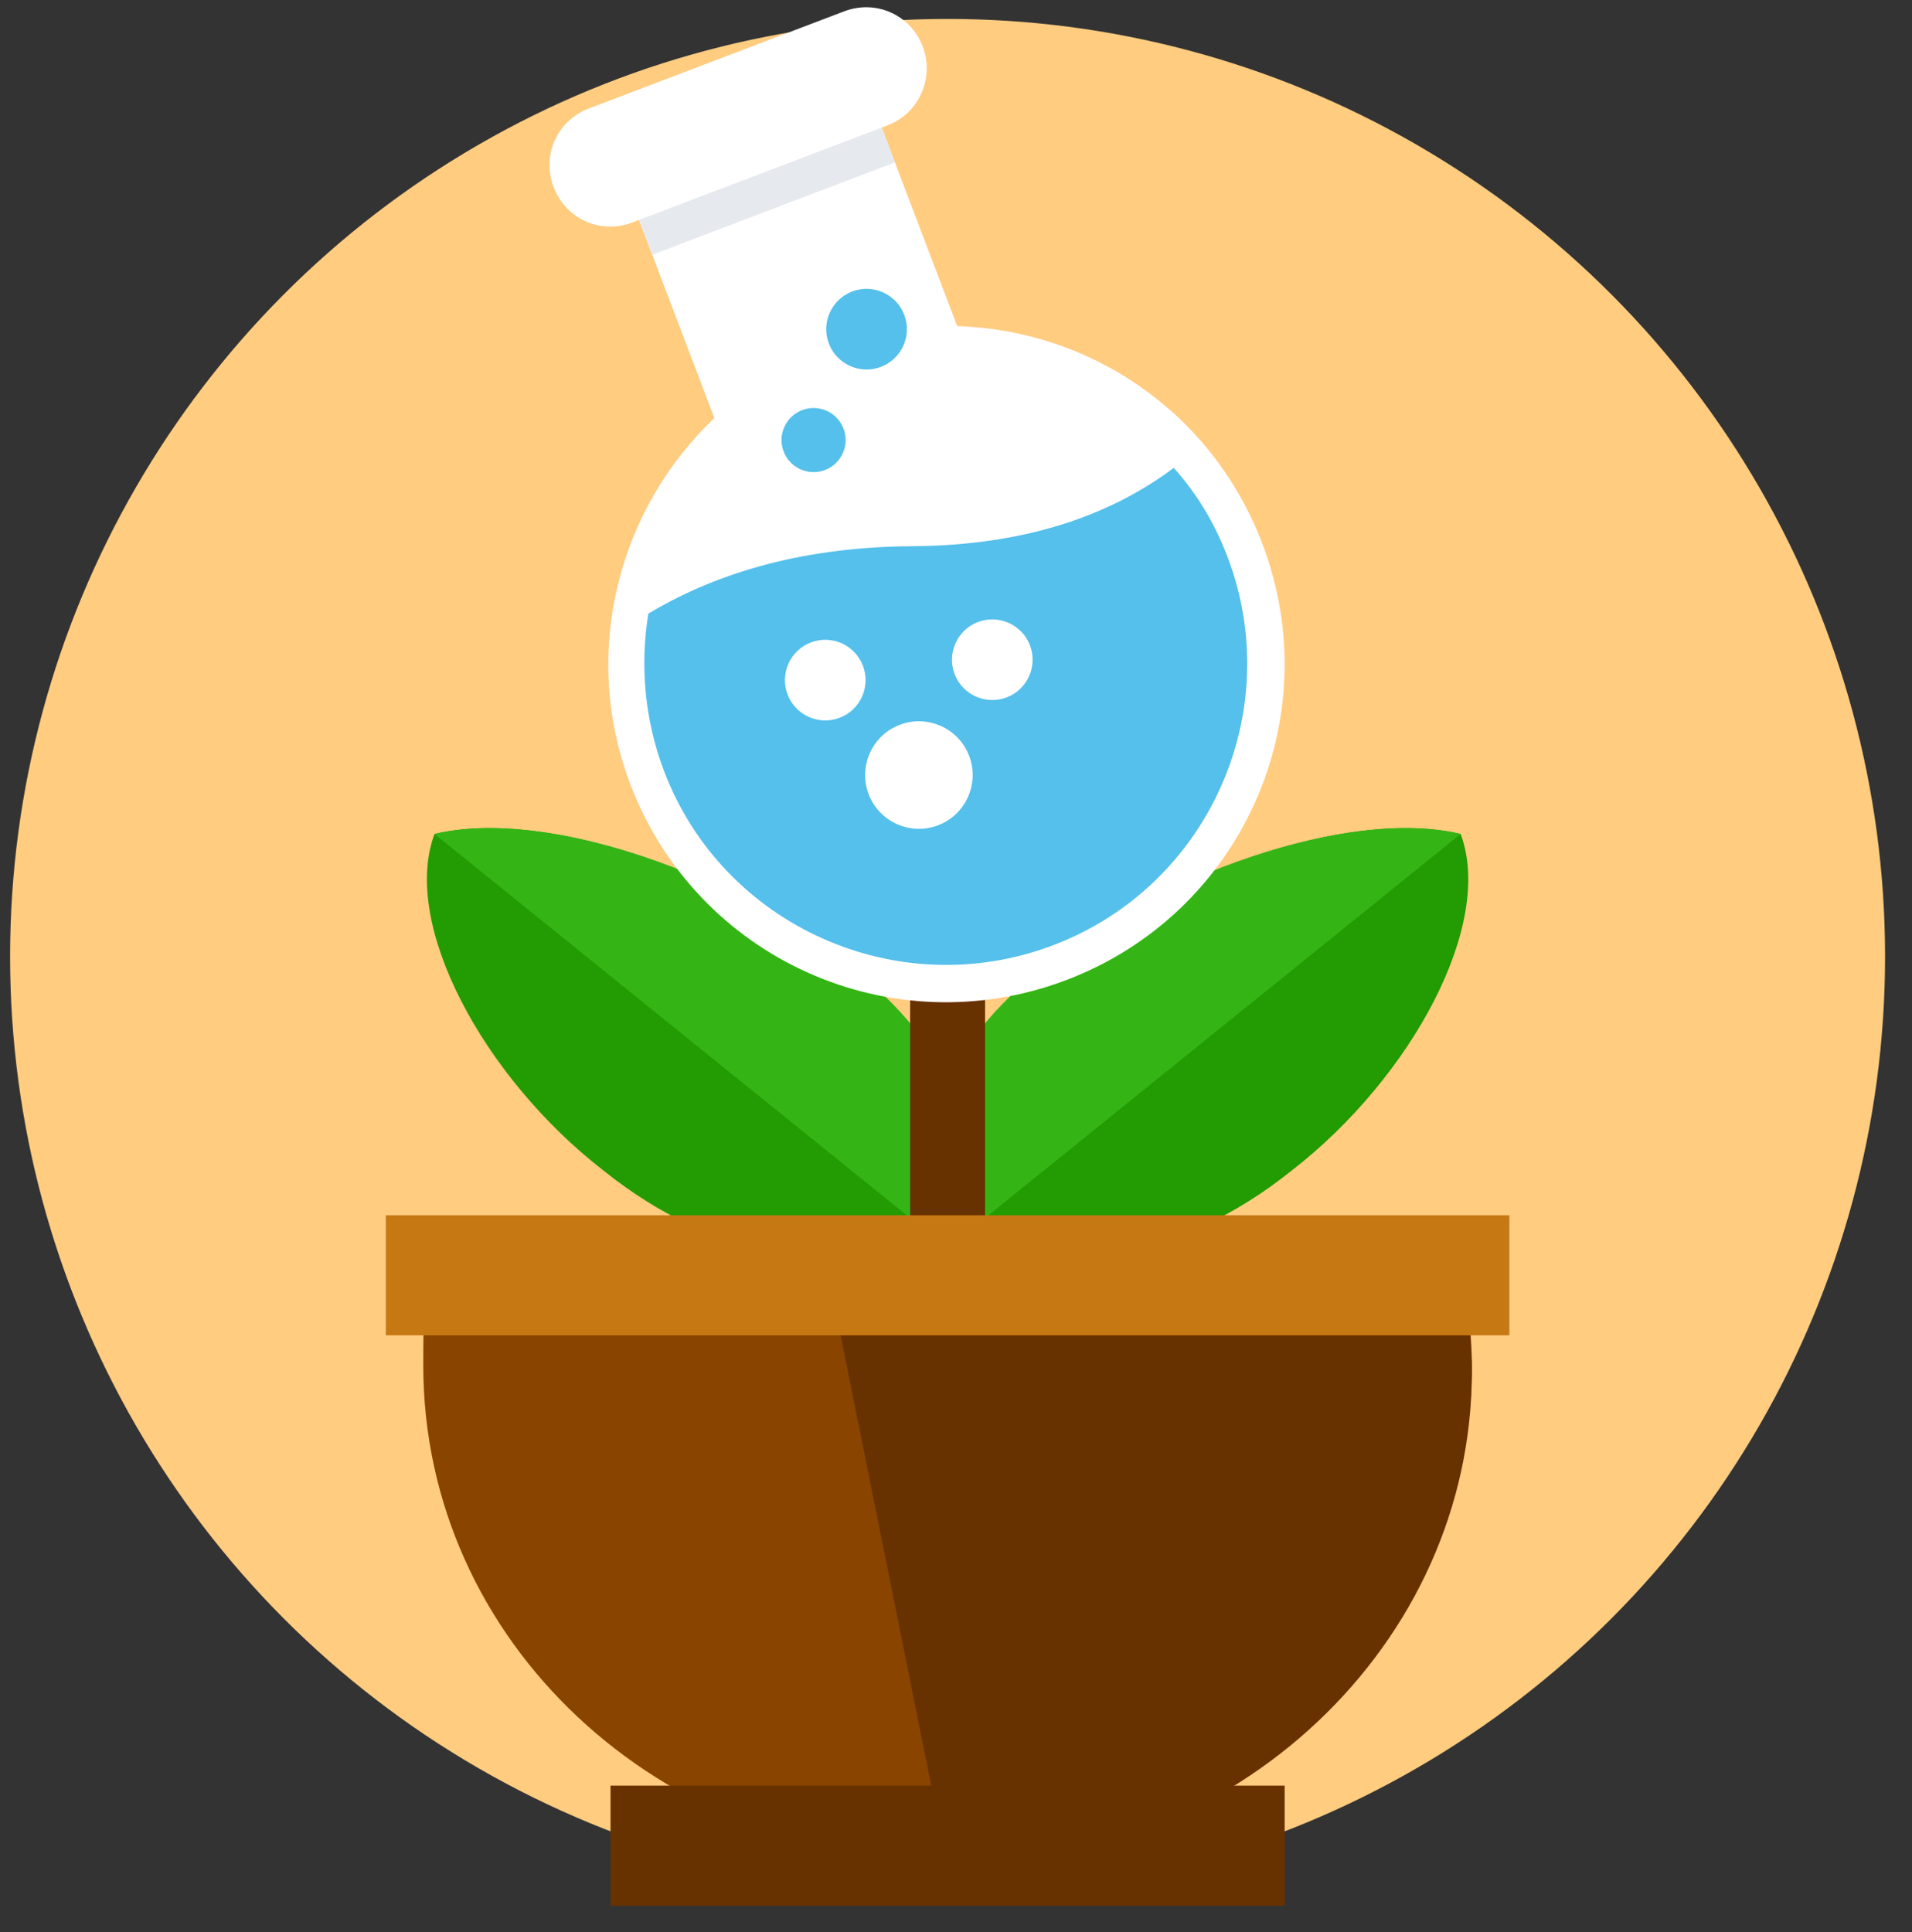 <?xml version="1.0" encoding="UTF-8" standalone="no"?><!DOCTYPE svg PUBLIC "-//W3C//DTD SVG 1.1//EN" "http://www.w3.org/Graphics/SVG/1.1/DTD/svg11.dtd"><svg width="100%" height="100%" viewBox="0 0 568 574" version="1.1" xmlns="http://www.w3.org/2000/svg" xmlns:xlink="http://www.w3.org/1999/xlink" xml:space="preserve" xmlns:serif="http://www.serif.com/" style="fill-rule:evenodd;clip-rule:evenodd;stroke-linejoin:round;stroke-miterlimit:1.414;"><rect x="0" y="0" width="568" height="574" fill="#333333" stroke="none"/><rect id="Artboard3" x="-340" y="-106" width="1280" height="800" style="fill:none;"/><clipPath id="_clip1"><rect id="Artboard31" serif:id="Artboard3" x="-340" y="-106" width="1280" height="800"/></clipPath><g clip-path="url(#_clip1)"><circle cx="281.5" cy="284.125" r="278.5" style="fill:#ffcc80;"/><g><path d="M309.313,287.869c34.489,-27.644 91.228,-48.155 124.604,-40.129c10.013,26.753 -14.463,72.232 -50.064,99.877c-34.489,27.644 -68.977,30.32 -103.466,22.294c-8.9,-25.861 -5.562,-53.506 28.926,-82.042Z" style="fill:#239b02;fill-rule:nonzero;"/><path d="M281.5,370.803c-10.013,-27.645 -6.675,-55.289 27.813,-82.934c34.489,-27.644 91.228,-48.155 124.604,-40.129" style="fill:#34b515;fill-rule:nonzero;"/><path d="M253.687,287.869c-34.489,-27.644 -91.228,-48.155 -124.604,-40.129c-10.013,26.753 14.463,72.232 50.064,99.877c34.489,27.644 68.977,30.32 103.466,22.294c8.9,-25.861 5.562,-53.506 -28.926,-82.042Z" style="fill:#239b02;fill-rule:nonzero;"/><path d="M281.5,370.803c10.013,-27.645 6.675,-55.289 -27.813,-82.934c-34.489,-27.644 -91.228,-48.155 -124.604,-40.129" style="fill:#34b515;fill-rule:nonzero;"/><rect x="270.375" y="236.147" width="22.251" height="160.516" style="fill:#683100;"/><path d="M126.858,387.746c-1.113,0 -1.113,11.593 -1.113,17.835c0,82.042 70.09,147.14 155.755,147.14c85.665,0 155.755,-65.098 155.755,-147.14c0,-7.134 -1.113,-18.727 -1.113,-18.727l-309.284,0l0,0.892Z" style="fill:#894400;fill-rule:nonzero;"/><path d="M281.5,554.505c85.665,0 155.755,-65.99 155.755,-147.14c0,-7.134 -1.113,-18.727 -2.225,-18.727l-186.906,0" style="fill:#683100;fill-rule:nonzero;"/><g><path d="M257.553,26.423l-72.059,27.416l28.835,75.792l72.06,-27.416l-28.836,-75.792Z" style="fill:#fff;"/><path d="M284.026,96.87l-26.76,-70.337l-71.772,27.306l26.76,70.337c-28.525,26.956 -39.861,69.72 -25.006,108.765c19.77,51.963 77.632,77.931 129.595,58.161c51.963,-19.77 77.931,-77.632 58.161,-129.595c-14.964,-39.331 -51.462,-63.568 -90.978,-64.637Z" style="fill:#fff;fill-rule:nonzero;"/><path d="M257.553,26.423l-72.059,27.416l8.301,21.819l72.059,-27.416l-8.301,-21.819Z" style="fill:#e6e9ee;"/><path d="M364.669,165.439c17.476,45.935 -5.537,97.743 -51.758,115.328c-46.222,17.585 -98.139,-5.715 -115.615,-51.649c-5.898,-15.503 -7.162,-31.783 -4.682,-46.859c18.211,-10.872 43.407,-19.8 78.494,-20.004c36.058,-0.244 60.707,-10.608 77.58,-23.272c6.831,7.59 12.158,16.408 15.981,26.456Z" style="fill:#54c0eb;fill-rule:nonzero;"/><path d="M290.522,184.776c6.179,-2.351 13.105,0.757 15.456,6.936c2.351,6.18 -0.757,13.106 -6.937,15.457c-6.179,2.351 -13.105,-0.757 -15.456,-6.937c-2.351,-6.18 0.757,-13.105 6.937,-15.456Z" style="fill:#fff;"/><path d="M253.167,86.591c6.179,-2.351 13.105,0.757 15.456,6.937c2.351,6.179 -0.757,13.105 -6.937,15.456c-6.179,2.351 -13.105,-0.757 -15.456,-6.937c-2.351,-6.179 0.757,-13.105 6.937,-15.456Z" style="fill:#54c0eb;"/><path d="M238.307,121.823c4.912,-1.869 10.417,0.601 12.286,5.513c1.869,4.912 -0.602,10.417 -5.514,12.286c-4.912,1.869 -10.417,-0.602 -12.286,-5.514c-1.868,-4.912 0.602,-10.417 5.514,-12.285Z" style="fill:#54c0eb;"/><path d="M267.299,215.302c8.24,-3.135 17.474,1.009 20.609,9.248c3.134,8.24 -1.01,17.474 -9.249,20.609c-8.24,3.135 -17.474,-1.01 -20.609,-9.249c-3.134,-8.239 1.01,-17.474 9.249,-20.608Z" style="fill:#fff;"/><path d="M240.902,190.837c6.179,-2.351 13.105,0.757 15.456,6.937c2.351,6.179 -0.757,13.105 -6.937,15.456c-6.179,2.351 -13.105,-0.757 -15.456,-6.937c-2.351,-6.179 0.757,-13.105 6.937,-15.456Z" style="fill:#fff;"/><path d="M263.645,37.252l-75.792,28.835c-9.474,3.605 -19.778,-1.02 -23.383,-10.494c-3.604,-9.474 1.02,-19.778 10.494,-23.382l75.792,-28.836c9.474,-3.604 19.778,1.02 23.383,10.494c3.495,9.187 -1.02,19.778 -10.494,23.383Z" style="fill:#fff;fill-rule:nonzero;"/></g><rect x="114.62" y="360.993" width="333.76" height="35.67" style="fill:#c67812;"/><rect x="181.372" y="530.427" width="200.256" height="35.67" style="fill:#683100;"/></g></g></svg>